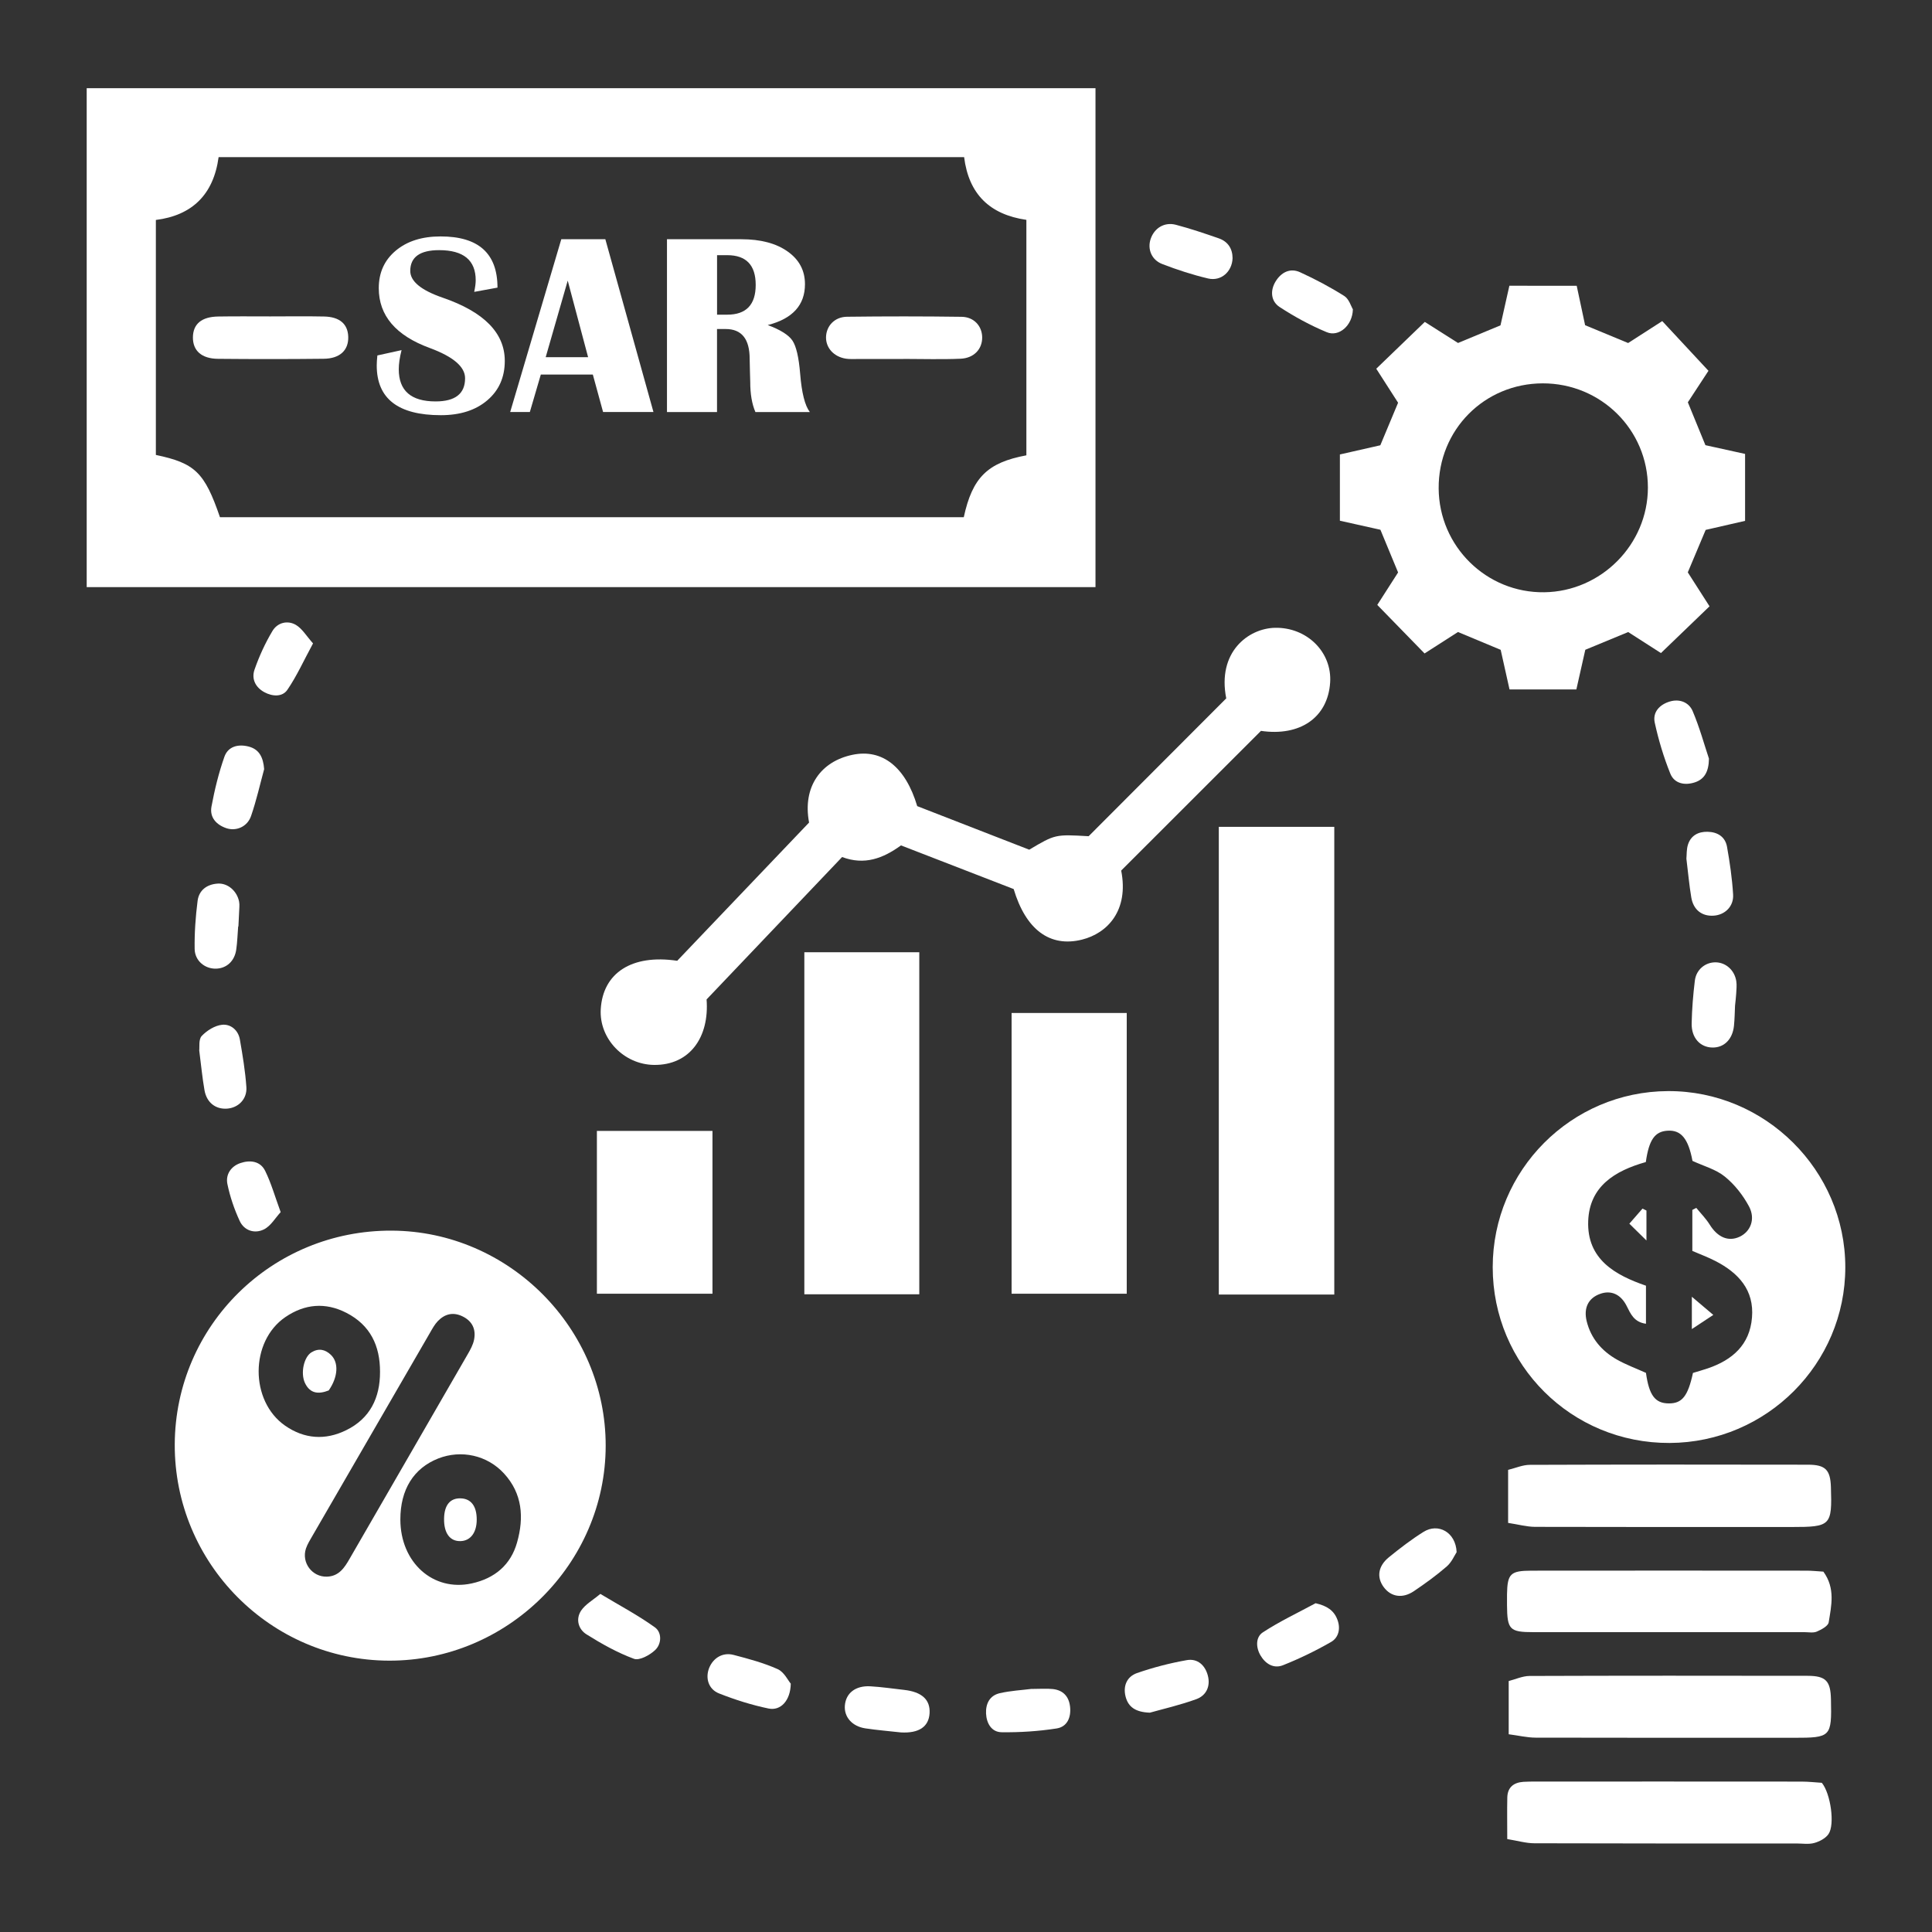 <svg width="40" height="40" viewBox="0 0 40 40" fill="none" xmlns="http://www.w3.org/2000/svg">
<rect x="0" y="0" width="40" height="40" fill="#333333" stroke="none"/>
<g id="&#216;&#167;&#217;&#138;&#217;&#131;&#217;&#136;&#217;&#134; &#216;&#167;&#217;&#132;&#216;&#170;&#216;&#175;&#216;&#180;&#217;&#138;&#217;&#134;_10">
<g id="Group">
<path id="Vector" d="M22.681 12.156C15.711 12.156 8.765 12.156 1.795 12.156C1.795 8.707 1.795 5.277 1.795 1.826C8.753 1.826 15.7 1.826 22.681 1.826C22.681 5.253 22.681 8.681 22.681 12.156ZM21.25 9.427C21.25 7.788 21.25 6.173 21.25 4.552C20.487 4.441 20.057 4.016 19.961 3.253C14.812 3.253 9.676 3.253 4.526 3.253C4.421 4.031 3.975 4.46 3.227 4.554C3.227 6.2 3.227 7.813 3.227 9.419C4.04 9.589 4.236 9.783 4.554 10.708C9.687 10.708 14.823 10.708 19.954 10.708C20.132 9.887 20.444 9.577 21.25 9.427Z" fill="white"/>
<path id="Vector_2" d="M3.618 29.901C3.63 27.443 5.634 25.468 8.109 25.479C10.54 25.489 12.544 27.504 12.54 29.935C12.536 32.376 10.508 34.388 8.056 34.382C5.602 34.376 3.607 32.361 3.618 29.901ZM6.768 32.643C7.016 32.635 7.13 32.461 7.238 32.273C8.052 30.861 8.87 29.451 9.683 28.039C9.738 27.944 9.794 27.843 9.815 27.737C9.858 27.52 9.777 27.349 9.57 27.251C9.376 27.159 9.205 27.206 9.064 27.353C8.997 27.423 8.949 27.513 8.9 27.598C8.089 28.997 7.278 30.397 6.469 31.797C6.419 31.883 6.366 31.968 6.334 32.061C6.238 32.355 6.464 32.652 6.768 32.643ZM7.868 28.405C7.87 27.86 7.665 27.435 7.174 27.182C6.738 26.957 6.307 26.996 5.908 27.269C5.173 27.771 5.171 29.004 5.9 29.515C6.301 29.795 6.736 29.823 7.167 29.611C7.662 29.369 7.869 28.939 7.868 28.405ZM8.289 31.461C8.29 32.351 8.968 32.958 9.767 32.783C10.242 32.679 10.576 32.399 10.706 31.932C10.85 31.422 10.818 30.924 10.435 30.507C10.088 30.129 9.551 30.01 9.074 30.196C8.564 30.397 8.288 30.84 8.289 31.461Z" fill="white"/>
<path id="Vector_3" d="M32.644 5.917C32.7 6.18 32.754 6.433 32.818 6.733C33.098 6.849 33.402 6.976 33.709 7.102C33.953 6.945 34.18 6.799 34.415 6.648C34.728 6.985 35.036 7.317 35.372 7.677C35.258 7.852 35.11 8.077 34.945 8.329C35.061 8.611 35.182 8.905 35.309 9.217C35.573 9.275 35.836 9.333 36.13 9.398C36.13 9.849 36.13 10.299 36.13 10.784C35.87 10.843 35.609 10.903 35.314 10.971C35.198 11.248 35.074 11.542 34.944 11.85C35.096 12.087 35.247 12.324 35.394 12.553C35.058 12.877 34.739 13.184 34.388 13.521C34.194 13.397 33.958 13.245 33.71 13.086C33.413 13.209 33.118 13.331 32.822 13.453C32.759 13.733 32.7 13.996 32.637 14.274C32.177 14.274 31.734 14.274 31.253 14.274C31.193 14.007 31.133 13.735 31.07 13.454C30.775 13.331 30.491 13.213 30.186 13.085C29.954 13.233 29.717 13.385 29.494 13.529C29.165 13.191 28.849 12.866 28.515 12.524C28.638 12.333 28.784 12.105 28.946 11.852C28.828 11.565 28.706 11.272 28.58 10.968C28.298 10.905 28.022 10.843 27.741 10.781C27.741 10.318 27.741 9.876 27.741 9.409C28.02 9.345 28.294 9.284 28.578 9.219C28.699 8.929 28.818 8.646 28.946 8.338C28.796 8.105 28.644 7.867 28.494 7.634C28.826 7.314 29.154 6.997 29.499 6.665C29.705 6.794 29.942 6.945 30.187 7.101C30.482 6.978 30.765 6.861 31.066 6.736C31.126 6.471 31.184 6.208 31.25 5.916C31.696 5.917 32.148 5.917 32.644 5.917ZM29.786 10.112C29.793 11.312 30.776 12.279 31.973 12.262C33.151 12.246 34.116 11.273 34.118 10.097C34.119 8.899 33.146 7.934 31.939 7.937C30.73 7.94 29.778 8.901 29.786 10.112Z" fill="white"/>
<path id="Vector_4" d="M34.568 29.875C32.538 29.884 30.905 28.261 30.905 26.235C30.906 24.229 32.529 22.599 34.533 22.59C36.545 22.58 38.205 24.229 38.205 26.237C38.205 28.236 36.575 29.866 34.568 29.875ZM34.075 24.059C33.429 24.241 32.91 24.564 32.882 25.277C32.852 26.072 33.439 26.399 34.078 26.619C34.078 26.894 34.078 27.144 34.078 27.407C33.83 27.373 33.761 27.203 33.677 27.036C33.553 26.791 33.349 26.708 33.129 26.788C32.887 26.874 32.782 27.077 32.851 27.356C32.939 27.712 33.164 27.972 33.477 28.149C33.669 28.257 33.877 28.333 34.078 28.424C34.142 28.888 34.267 29.055 34.55 29.056C34.825 29.058 34.946 28.909 35.051 28.425C35.15 28.395 35.256 28.365 35.36 28.33C35.868 28.156 36.227 27.843 36.273 27.279C36.321 26.708 35.993 26.356 35.522 26.111C35.36 26.027 35.187 25.964 35.038 25.899C35.038 25.599 35.038 25.324 35.038 25.05C35.066 25.036 35.093 25.022 35.12 25.008C35.214 25.123 35.32 25.23 35.398 25.355C35.56 25.616 35.782 25.714 36.016 25.606C36.242 25.501 36.351 25.239 36.211 24.977C36.087 24.746 35.913 24.523 35.709 24.359C35.525 24.209 35.271 24.142 35.041 24.035C34.955 23.576 34.806 23.392 34.526 23.41C34.262 23.425 34.14 23.597 34.075 24.059Z" fill="white"/>
<path id="Vector_5" d="M22.539 17.313C23.489 16.362 24.432 15.416 25.388 14.459C25.198 13.501 25.843 13.011 26.395 12.998C27.056 12.983 27.582 13.5 27.539 14.133C27.49 14.859 26.913 15.25 26.107 15.132C25.139 16.099 24.187 17.05 23.213 18.024C23.376 18.853 22.926 19.323 22.401 19.454C21.735 19.62 21.238 19.246 20.987 18.407C20.218 18.108 19.435 17.806 18.654 17.503C18.282 17.773 17.898 17.918 17.435 17.744C16.526 18.701 15.614 19.657 14.629 20.692C14.689 21.476 14.279 22.056 13.542 22.048C12.915 22.041 12.401 21.503 12.438 20.893C12.482 20.146 13.078 19.751 14.021 19.892C14.902 18.968 15.806 18.02 16.751 17.03C16.611 16.282 17.002 15.763 17.647 15.628C18.27 15.496 18.75 15.884 18.99 16.69C19.758 16.988 20.539 17.293 21.309 17.592C21.847 17.273 21.847 17.273 22.539 17.313Z" fill="white"/>
<path id="Vector_6" d="M27.625 26.802C26.816 26.802 26.039 26.802 25.234 26.802C25.234 23.574 25.234 20.358 25.234 17.119C26.026 17.119 26.812 17.119 27.625 17.119C27.625 20.337 27.625 23.553 27.625 26.802Z" fill="white"/>
<path id="Vector_7" d="M19.033 26.797C18.231 26.797 17.455 26.797 16.653 26.797C16.653 24.432 16.653 22.083 16.653 19.715C17.448 19.715 18.224 19.715 19.033 19.715C19.033 22.064 19.033 24.414 19.033 26.797Z" fill="white"/>
<path id="Vector_8" d="M20.944 20.973C21.75 20.973 22.527 20.973 23.328 20.973C23.328 22.911 23.328 24.834 23.328 26.785C22.547 26.785 21.762 26.785 20.944 26.785C20.944 24.862 20.944 22.932 20.944 20.973Z" fill="white"/>
<path id="Vector_9" d="M31.224 31.53C31.224 31.124 31.224 30.807 31.224 30.432C31.379 30.394 31.526 30.328 31.674 30.328C33.594 30.321 35.513 30.321 37.433 30.325C37.795 30.325 37.895 30.433 37.907 30.785C37.933 31.587 37.906 31.615 37.093 31.615C35.322 31.615 33.55 31.617 31.779 31.612C31.605 31.61 31.43 31.561 31.224 31.53Z" fill="white"/>
<path id="Vector_10" d="M14.751 23.414C14.751 24.541 14.751 25.648 14.751 26.785C13.961 26.785 13.174 26.785 12.358 26.785C12.358 25.68 12.358 24.563 12.358 23.414C13.144 23.414 13.938 23.414 14.751 23.414Z" fill="white"/>
<path id="Vector_11" d="M37.719 36.911C37.902 37.135 37.993 37.775 37.857 37.973C37.796 38.062 37.67 38.127 37.562 38.157C37.446 38.189 37.316 38.167 37.192 38.167C35.384 38.167 33.577 38.169 31.769 38.163C31.595 38.163 31.422 38.111 31.206 38.076C31.206 37.751 31.201 37.483 31.207 37.215C31.212 37.005 31.338 36.905 31.539 36.891C31.626 36.886 31.712 36.885 31.799 36.885C33.632 36.885 35.464 36.884 37.297 36.886C37.444 36.886 37.591 36.903 37.719 36.911Z" fill="white"/>
<path id="Vector_12" d="M31.236 35.906C31.236 35.521 31.236 35.194 31.236 34.804C31.374 34.769 31.521 34.7 31.667 34.699C33.586 34.692 35.506 34.693 37.425 34.696C37.803 34.697 37.9 34.802 37.908 35.184C37.925 35.962 37.908 35.979 37.139 35.979C35.356 35.979 33.574 35.98 31.79 35.976C31.614 35.975 31.438 35.932 31.236 35.906Z" fill="white"/>
<path id="Vector_13" d="M37.751 32.539C38.003 32.886 37.916 33.244 37.861 33.589C37.849 33.665 37.711 33.739 37.616 33.78C37.542 33.812 37.446 33.792 37.359 33.792C35.489 33.793 33.62 33.793 31.75 33.792C31.254 33.792 31.205 33.74 31.201 33.232C31.201 33.157 31.201 33.084 31.201 33.009C31.209 32.583 31.27 32.52 31.707 32.519C33.602 32.516 35.496 32.518 37.39 32.519C37.501 32.518 37.611 32.53 37.751 32.539Z" fill="white"/>
<path id="Vector_14" d="M12.429 33C12.834 33.243 13.214 33.444 13.56 33.693C13.706 33.799 13.7 34.035 13.564 34.163C13.453 34.268 13.238 34.385 13.126 34.344C12.782 34.217 12.454 34.033 12.142 33.837C11.974 33.732 11.914 33.522 12.032 33.345C12.119 33.216 12.273 33.131 12.429 33Z" fill="white"/>
<path id="Vector_15" d="M28.01 6.404C28.002 6.743 27.718 6.981 27.47 6.878C27.13 6.737 26.802 6.558 26.494 6.357C26.31 6.237 26.294 6.015 26.411 5.825C26.526 5.639 26.709 5.541 26.918 5.637C27.232 5.781 27.539 5.943 27.83 6.127C27.93 6.189 27.972 6.342 28.01 6.404Z" fill="white"/>
<path id="Vector_16" d="M4.931 19.181C4.918 19.341 4.914 19.502 4.891 19.661C4.857 19.899 4.691 20.049 4.473 20.055C4.244 20.061 4.034 19.894 4.03 19.647C4.025 19.315 4.049 18.98 4.091 18.651C4.119 18.432 4.282 18.309 4.505 18.294C4.714 18.279 4.905 18.445 4.95 18.665C4.957 18.701 4.958 18.739 4.956 18.775C4.95 18.911 4.943 19.047 4.936 19.182C4.935 19.182 4.934 19.182 4.931 19.181Z" fill="white"/>
<path id="Vector_17" d="M27.238 33.193C27.47 33.246 27.618 33.341 27.69 33.535C27.759 33.718 27.716 33.905 27.557 33.996C27.238 34.179 26.904 34.341 26.562 34.477C26.37 34.553 26.199 34.449 26.095 34.27C25.998 34.101 25.998 33.893 26.146 33.796C26.493 33.569 26.872 33.391 27.238 33.193Z" fill="white"/>
<path id="Vector_18" d="M35.922 20.823C35.916 20.942 35.915 21.091 35.9 21.238C35.871 21.518 35.695 21.692 35.454 21.688C35.2 21.684 35.018 21.488 35.024 21.189C35.03 20.893 35.054 20.597 35.09 20.303C35.118 20.073 35.308 19.921 35.521 19.924C35.732 19.927 35.913 20.087 35.948 20.315C35.961 20.399 35.95 20.487 35.946 20.573C35.942 20.647 35.932 20.721 35.922 20.823Z" fill="white"/>
<path id="Vector_19" d="M25.519 5.345C25.51 5.624 25.282 5.828 25.014 5.766C24.691 5.69 24.372 5.586 24.062 5.466C23.839 5.38 23.754 5.155 23.822 4.95C23.897 4.723 24.107 4.591 24.346 4.654C24.645 4.733 24.938 4.832 25.229 4.933C25.426 5 25.518 5.152 25.519 5.345Z" fill="white"/>
<path id="Vector_20" d="M16.372 34.858C16.366 35.209 16.163 35.425 15.912 35.373C15.564 35.301 15.22 35.192 14.888 35.061C14.666 34.974 14.6 34.741 14.682 34.534C14.766 34.325 14.964 34.204 15.188 34.263C15.498 34.344 15.812 34.428 16.102 34.558C16.235 34.618 16.316 34.793 16.372 34.858Z" fill="white"/>
<path id="Vector_21" d="M30.158 32.136C30.115 32.2 30.057 32.342 29.953 32.432C29.739 32.618 29.507 32.785 29.272 32.944C29.035 33.103 28.797 33.061 28.648 32.859C28.499 32.657 28.53 32.424 28.756 32.241C28.986 32.054 29.222 31.872 29.474 31.715C29.775 31.527 30.14 31.72 30.158 32.136Z" fill="white"/>
<path id="Vector_22" d="M18.653 35.868C18.407 35.84 18.161 35.821 17.917 35.784C17.642 35.743 17.473 35.548 17.492 35.312C17.512 35.056 17.71 34.897 18.016 34.913C18.25 34.926 18.482 34.961 18.715 34.987C19.086 35.028 19.263 35.19 19.246 35.472C19.228 35.752 19.025 35.888 18.653 35.868Z" fill="white"/>
<path id="Vector_23" d="M5.469 15.924C5.385 16.232 5.31 16.569 5.198 16.894C5.122 17.116 4.892 17.215 4.687 17.147C4.478 17.076 4.338 16.923 4.378 16.701C4.443 16.352 4.528 16.003 4.646 15.668C4.72 15.456 4.927 15.401 5.142 15.455C5.369 15.511 5.45 15.682 5.469 15.924Z" fill="white"/>
<path id="Vector_24" d="M4.125 21.748C4.134 21.679 4.109 21.519 4.177 21.448C4.284 21.335 4.449 21.232 4.598 21.217C4.774 21.198 4.932 21.326 4.966 21.52C5.023 21.847 5.078 22.177 5.101 22.507C5.118 22.757 4.932 22.937 4.701 22.953C4.466 22.97 4.279 22.829 4.234 22.573C4.189 22.318 4.165 22.06 4.125 21.748Z" fill="white"/>
<path id="Vector_25" d="M21.346 34.968C21.528 34.968 21.665 34.956 21.798 34.97C22.009 34.993 22.13 35.123 22.154 35.331C22.18 35.552 22.098 35.752 21.875 35.786C21.501 35.844 21.118 35.869 20.738 35.864C20.531 35.862 20.425 35.683 20.415 35.477C20.406 35.272 20.491 35.104 20.698 35.056C20.924 35.004 21.159 34.992 21.346 34.968Z" fill="white"/>
<path id="Vector_26" d="M23.807 35.459C23.515 35.449 23.36 35.345 23.304 35.126C23.247 34.904 23.334 34.712 23.538 34.64C23.874 34.523 24.222 34.433 24.573 34.371C24.792 34.333 24.951 34.475 25.007 34.691C25.065 34.912 24.974 35.103 24.772 35.178C24.438 35.3 24.088 35.38 23.807 35.459Z" fill="white"/>
<path id="Vector_27" d="M34.915 17.778C34.923 17.699 34.915 17.584 34.949 17.482C35.01 17.298 35.162 17.217 35.352 17.221C35.559 17.225 35.718 17.323 35.756 17.531C35.814 17.858 35.862 18.187 35.882 18.518C35.898 18.767 35.712 18.943 35.478 18.958C35.237 18.973 35.059 18.838 35.016 18.579C34.973 18.325 34.951 18.067 34.915 17.778Z" fill="white"/>
<path id="Vector_28" d="M35.382 15.707C35.378 15.979 35.287 16.133 35.09 16.198C34.88 16.267 34.665 16.223 34.582 16.017C34.445 15.677 34.338 15.321 34.26 14.963C34.212 14.744 34.36 14.587 34.572 14.524C34.776 14.463 34.967 14.542 35.044 14.721C35.188 15.059 35.285 15.417 35.382 15.707Z" fill="white"/>
<path id="Vector_29" d="M6.481 13.321C6.291 13.671 6.146 13.995 5.949 14.283C5.846 14.433 5.64 14.422 5.473 14.331C5.287 14.23 5.203 14.053 5.27 13.863C5.366 13.587 5.49 13.316 5.64 13.065C5.743 12.891 5.951 12.835 6.128 12.939C6.259 13.018 6.346 13.17 6.481 13.321Z" fill="white"/>
<path id="Vector_30" d="M5.811 25.096C5.702 25.212 5.608 25.382 5.465 25.453C5.275 25.548 5.056 25.482 4.962 25.277C4.85 25.035 4.762 24.776 4.708 24.514C4.668 24.32 4.779 24.148 4.975 24.081C5.176 24.012 5.39 24.037 5.49 24.242C5.614 24.493 5.69 24.766 5.811 25.096Z" fill="white"/>
<path id="Vector_31" d="M18.701 7.433C18.379 7.433 18.058 7.433 17.736 7.433C17.662 7.433 17.586 7.437 17.514 7.426C17.263 7.387 17.097 7.202 17.102 6.978C17.108 6.749 17.278 6.562 17.534 6.558C18.325 6.548 19.117 6.548 19.908 6.559C20.165 6.562 20.331 6.75 20.335 6.981C20.339 7.224 20.168 7.415 19.887 7.427C19.492 7.444 19.096 7.431 18.7 7.431C18.701 7.431 18.701 7.432 18.701 7.433Z" fill="white"/>
<path id="Vector_32" d="M5.596 6.551C5.966 6.551 6.338 6.545 6.708 6.553C7.032 6.559 7.202 6.708 7.21 6.973C7.218 7.251 7.038 7.425 6.7 7.428C5.971 7.436 5.242 7.436 4.514 7.429C4.172 7.426 3.992 7.26 3.994 6.984C3.997 6.707 4.174 6.557 4.522 6.553C4.88 6.547 5.238 6.551 5.596 6.551Z" fill="white"/>
<path id="Vector_33" d="M6.806 28.787C6.604 28.867 6.422 28.861 6.314 28.634C6.217 28.426 6.293 28.094 6.448 27.999C6.596 27.908 6.732 27.937 6.85 28.05C7.018 28.209 6.999 28.51 6.806 28.787Z" fill="white"/>
<path id="Vector_34" d="M9.87 31.463C9.87 31.73 9.741 31.901 9.536 31.907C9.315 31.914 9.189 31.741 9.194 31.442C9.198 31.161 9.32 31.014 9.539 31.022C9.754 31.028 9.871 31.186 9.87 31.463Z" fill="white"/>
<path id="Vector_35" d="M35.472 27.224C35.278 27.351 35.174 27.42 35.028 27.517C35.028 27.28 35.028 27.103 35.028 26.848C35.183 26.98 35.298 27.076 35.472 27.224Z" fill="white"/>
<path id="Vector_36" d="M34.088 25.063C34.088 25.24 34.088 25.417 34.088 25.683C33.945 25.542 33.851 25.451 33.734 25.335C33.842 25.211 33.923 25.118 34.006 25.023C34.033 25.037 34.06 25.051 34.088 25.063Z" fill="white"/>
<g id="Group_2">
<path id="Vector_37" d="M10.3 5.955L9.818 6.043C9.838 5.947 9.849 5.867 9.849 5.803C9.849 5.387 9.596 5.179 9.092 5.179C8.694 5.179 8.494 5.323 8.494 5.609C8.494 5.824 8.717 6.008 9.162 6.162C10.021 6.457 10.451 6.894 10.451 7.472C10.451 7.811 10.33 8.083 10.089 8.288C9.849 8.493 9.528 8.596 9.128 8.596C8.242 8.596 7.8 8.253 7.8 7.567C7.8 7.511 7.804 7.442 7.813 7.359L8.314 7.249C8.275 7.401 8.256 7.533 8.256 7.645C8.256 8.089 8.51 8.311 9.018 8.311C9.426 8.311 9.629 8.151 9.629 7.831C9.629 7.594 9.385 7.385 8.898 7.205C8.194 6.947 7.842 6.534 7.842 5.966C7.842 5.644 7.959 5.386 8.194 5.189C8.43 4.992 8.738 4.895 9.121 4.895C9.907 4.894 10.3 5.247 10.3 5.955Z" fill="white"/>
<path id="Vector_38" d="M12.533 4.953L13.529 8.53H12.486L12.274 7.755H11.197L10.97 8.53H10.563L11.621 4.953H12.533ZM11.298 7.395H12.176L11.754 5.81L11.298 7.395Z" fill="white"/>
<path id="Vector_39" d="M13.809 8.529V4.953H15.347C15.747 4.953 16.067 5.037 16.306 5.206C16.546 5.375 16.666 5.6 16.666 5.884C16.666 6.317 16.409 6.599 15.895 6.73C16.159 6.828 16.329 6.936 16.407 7.052C16.485 7.169 16.538 7.396 16.566 7.734C16.598 8.136 16.666 8.401 16.767 8.531H15.64C15.568 8.365 15.533 8.158 15.533 7.91L15.527 7.698L15.521 7.431C15.521 7.019 15.356 6.812 15.024 6.812H14.845V8.531H13.809V8.529ZM14.846 6.515H15.056C15.449 6.515 15.646 6.309 15.646 5.899C15.646 5.488 15.449 5.283 15.056 5.283H14.846V6.515Z" fill="white"/>
</g>
</g>
</g>
</svg>
